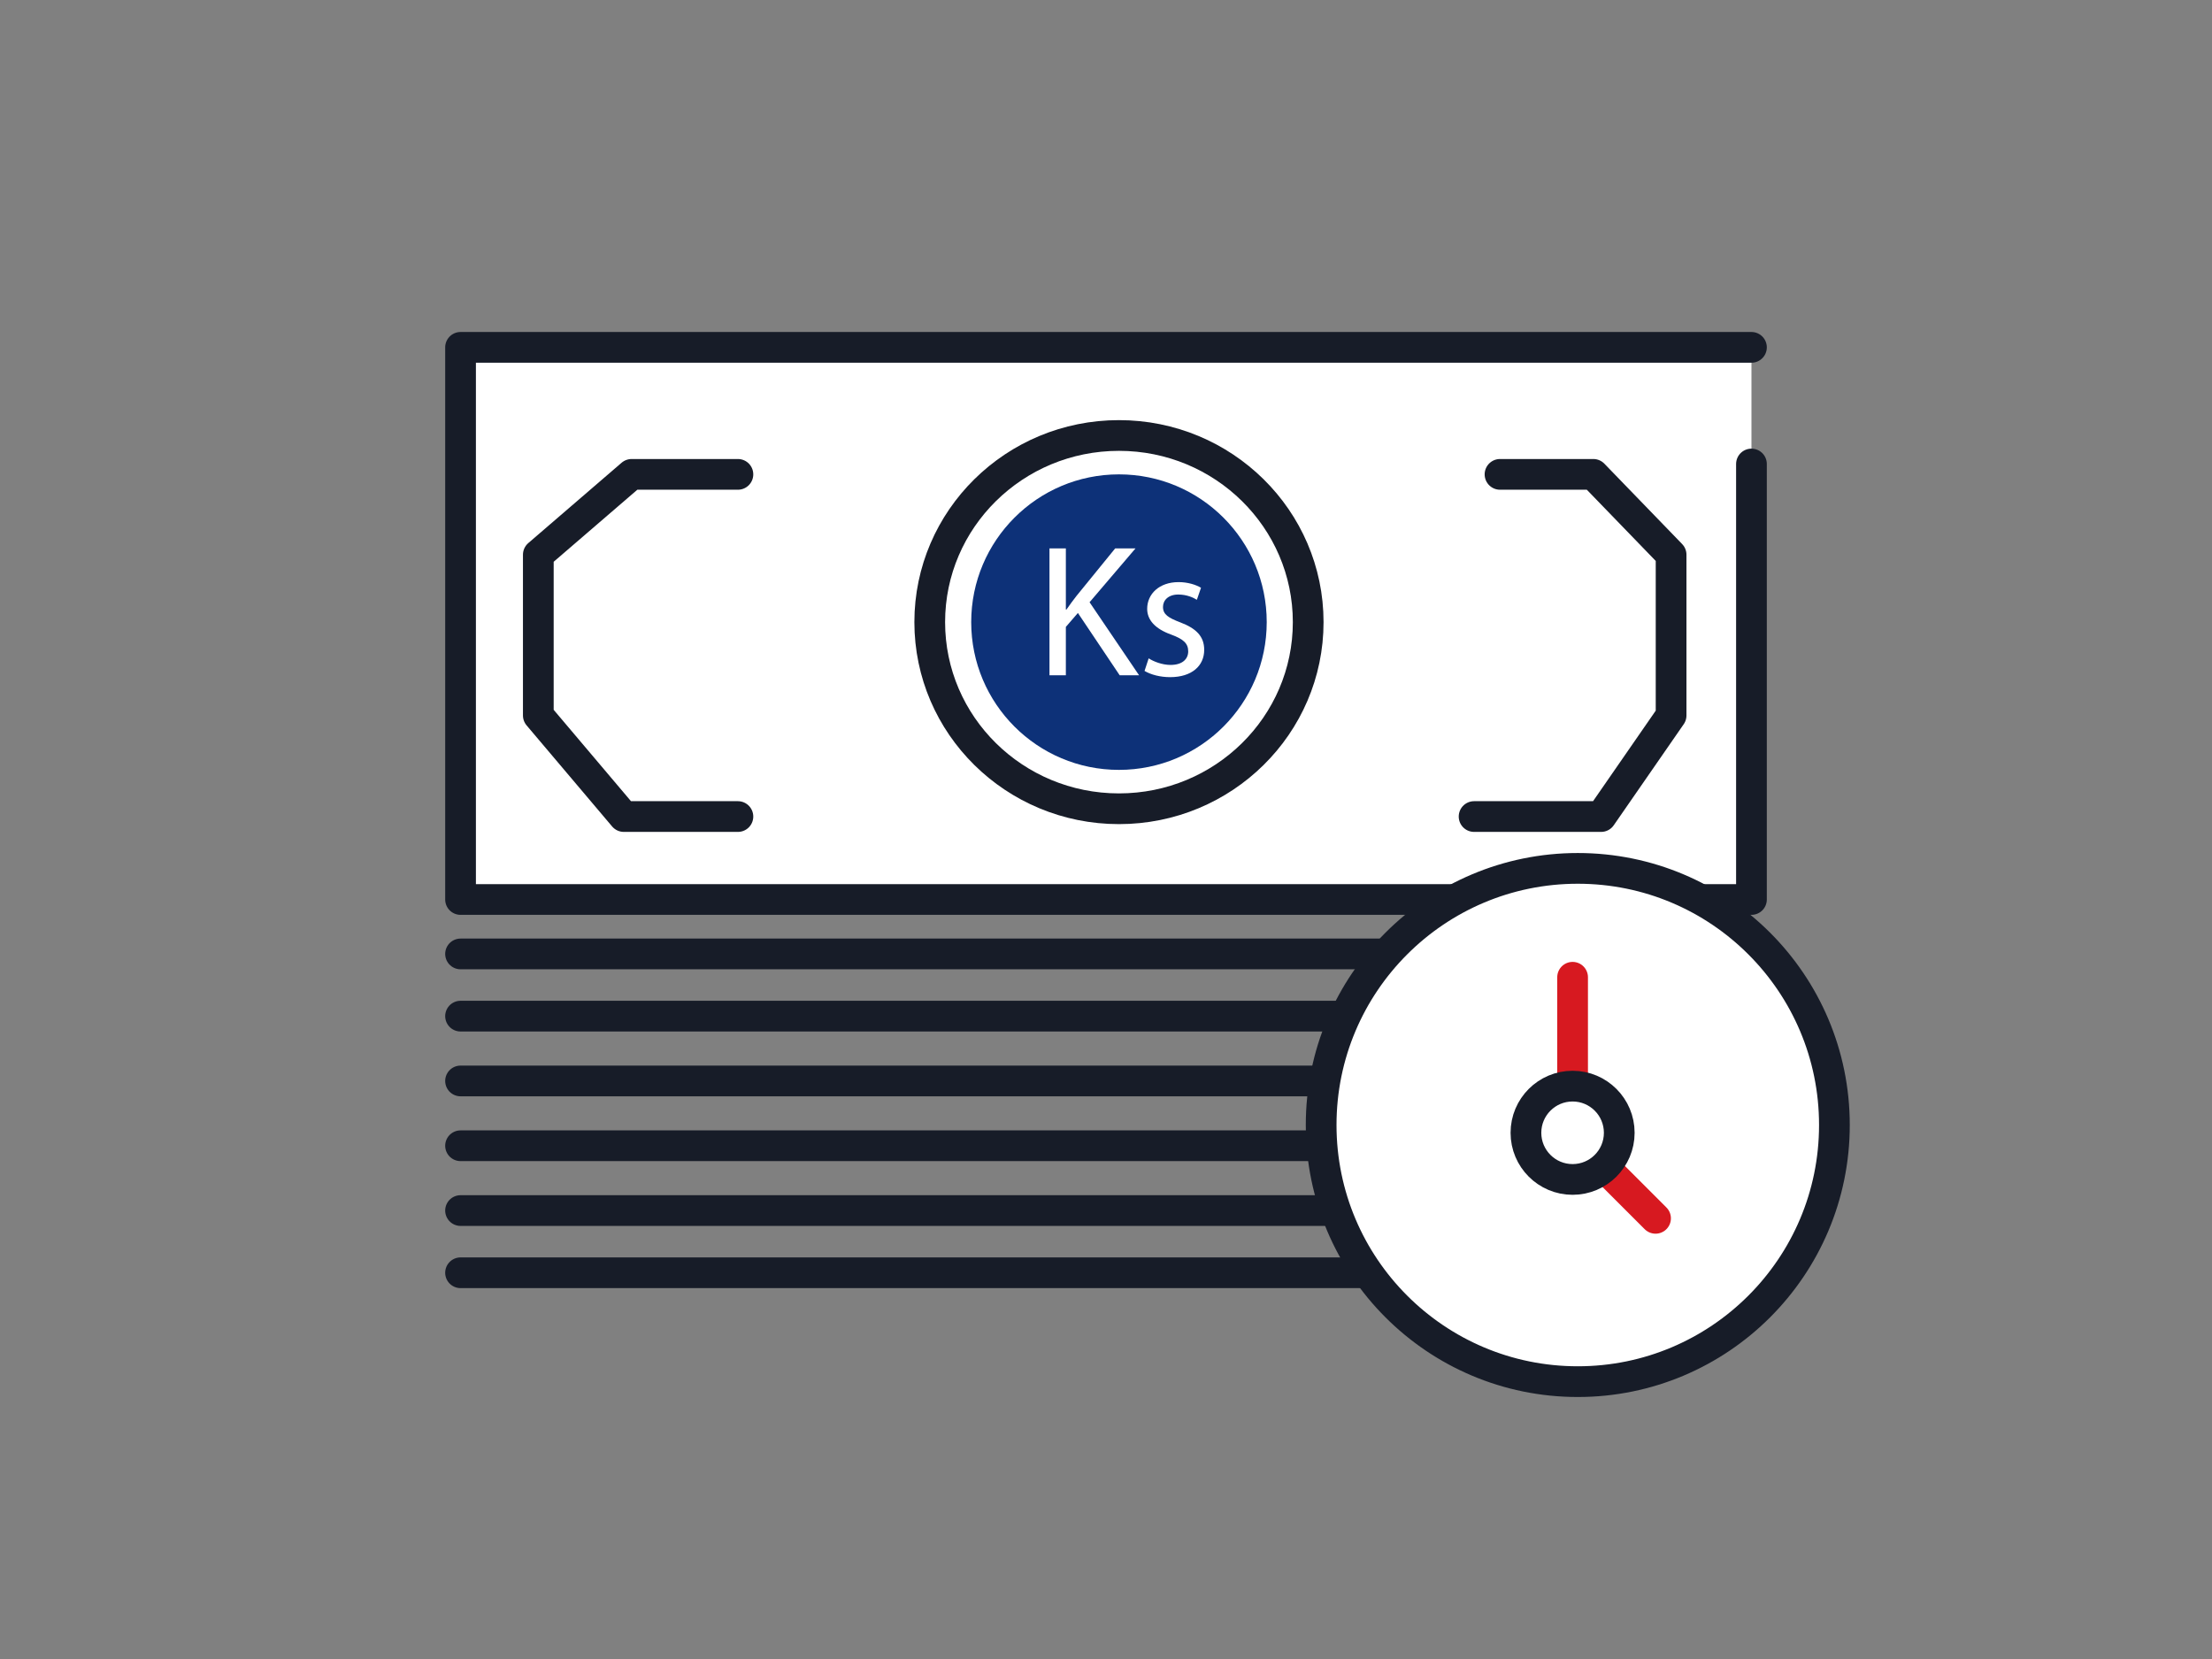 <?xml version="1.0" encoding="utf-8"?>
<!-- Generator: Adobe Illustrator 17.0.0, SVG Export Plug-In . SVG Version: 6.00 Build 0)  -->
<!DOCTYPE svg PUBLIC "-//W3C//DTD SVG 1.1//EN" "http://www.w3.org/Graphics/SVG/1.1/DTD/svg11.dtd">
<svg version="1.1" id="Layer_1" xmlns="http://www.w3.org/2000/svg" xmlns:xlink="http://www.w3.org/1999/xlink" x="0px" y="0px"
	 width="288px" height="216px" viewBox="0 0 288 216" enable-background="new 0 0 288 216" xml:space="preserve">
<rect x="0" y="0" width="288" height="216" fill="#808080" stroke="none"/>
<g>
	
		<polyline id="XMLID_178_" fill="#FFFFFF" stroke="#171C28" stroke-width="4" stroke-linecap="round" stroke-linejoin="round" stroke-miterlimit="10" points="
		228.038,60.412 228.038,117.113 59.963,117.113 59.963,45.225 228.038,45.225 	"/>
	<g id="XMLID_170_">
		
			<line id="XMLID_177_" fill="none" stroke="#171C28" stroke-width="4" stroke-linecap="round" stroke-linejoin="round" stroke-miterlimit="10" x1="59.963" y1="124.2" x2="228.038" y2="124.2"/>
		
			<line id="XMLID_176_" fill="none" stroke="#171C28" stroke-width="4" stroke-linecap="round" stroke-linejoin="round" stroke-miterlimit="10" x1="59.963" y1="132.3" x2="228.038" y2="132.3"/>
		
			<line id="XMLID_175_" fill="none" stroke="#171C28" stroke-width="4" stroke-linecap="round" stroke-linejoin="round" stroke-miterlimit="10" x1="59.963" y1="140.738" x2="228.038" y2="140.738"/>
		
			<line id="XMLID_174_" fill="none" stroke="#171C28" stroke-width="4" stroke-linecap="round" stroke-linejoin="round" stroke-miterlimit="10" x1="59.963" y1="149.175" x2="228.038" y2="149.175"/>
		
			<line id="XMLID_173_" fill="none" stroke="#171C28" stroke-width="4" stroke-linecap="round" stroke-linejoin="round" stroke-miterlimit="10" x1="59.963" y1="157.613" x2="228.038" y2="157.613"/>
		
			<line id="XMLID_172_" fill="none" stroke="#171C28" stroke-width="4" stroke-linecap="round" stroke-linejoin="round" stroke-miterlimit="10" x1="59.963" y1="165.712" x2="228.038" y2="165.712"/>
	</g>
	
		<polyline id="XMLID_169_" fill="#FFFFFF" stroke="#171C28" stroke-width="4" stroke-linecap="round" stroke-linejoin="round" stroke-miterlimit="10" points="
		96.075,61.762 82.238,61.762 70.088,72.225 70.088,93.15 81.225,106.313 96.075,106.313 	"/>
	
		<polyline id="XMLID_168_" fill="#FFFFFF" stroke="#171C28" stroke-width="4" stroke-linecap="round" stroke-linejoin="round" stroke-miterlimit="10" points="
		195.3,61.762 207.45,61.762 217.575,72.225 217.575,93.15 208.462,106.313 191.925,106.313 	"/>
	<g id="XMLID_160_">
		
			<ellipse id="XMLID_167_" fill="#FFFFFF" stroke="#171C28" stroke-width="4" stroke-linecap="round" stroke-linejoin="round" stroke-miterlimit="10" cx="145.688" cy="81" rx="24.637" ry="24.3"/>
		<ellipse id="XMLID_166_" fill="#0D3178" cx="145.688" cy="81" rx="19.238" ry="19.238"/>
		<g>
			<path fill="#FFFFFF" d="M136.641,71.404h2.132v7.964h0.073c0.441-0.637,0.882-1.226,1.299-1.765l5.048-6.2h2.646l-5.979,7.008
				l6.445,9.508h-2.524l-5.44-8.111l-1.568,1.813v6.298h-2.132V71.404z"/>
			<path fill="#FFFFFF" d="M149.556,85.715c0.638,0.417,1.765,0.858,2.843,0.858c1.568,0,2.304-0.784,2.304-1.765
				c0-1.029-0.612-1.593-2.205-2.181c-2.132-0.76-3.137-1.936-3.137-3.357c0-1.912,1.544-3.48,4.092-3.48
				c1.201,0,2.255,0.343,2.917,0.735l-0.54,1.568c-0.465-0.294-1.323-0.686-2.426-0.686c-1.274,0-1.984,0.735-1.984,1.617
				c0,0.98,0.71,1.421,2.254,2.009c2.059,0.784,3.112,1.813,3.112,3.578c0,2.083-1.617,3.553-4.436,3.553
				c-1.299,0-2.499-0.319-3.333-0.809L149.556,85.715z"/>
		</g>
	</g>
</g>
<g>
	
		<circle id="XMLID_157_" fill="#FFFFFF" stroke="#171C28" stroke-width="4" stroke-linecap="round" stroke-linejoin="round" stroke-miterlimit="10" cx="205.425" cy="146.475" r="33.413"/>
	
		<polyline id="XMLID_156_" fill="#FFFFFF" stroke="#D71920" stroke-width="4" stroke-linecap="round" stroke-linejoin="round" stroke-miterlimit="10" points="
		204.75,127.238 204.75,147.825 215.55,158.625 	"/>
	<g id="XMLID_155_">
		<circle fill="#FFFFFF" cx="204.75" cy="144.45" r="1.688"/>
		<path fill="#4C5C68" d="M204.75,142.762c-1.012,0-1.688,0.675-1.688,1.688s0.675,1.688,1.688,1.688s1.688-0.675,1.688-1.688
			S205.762,142.762,204.75,142.762L204.75,142.762z"/>
	</g>
	
		<circle id="XMLID_154_" fill="#FFFFFF" stroke="#171C28" stroke-width="4" stroke-linecap="round" stroke-linejoin="round" stroke-miterlimit="10" cx="204.75" cy="147.488" r="6.075"/>
</g>
</svg>
